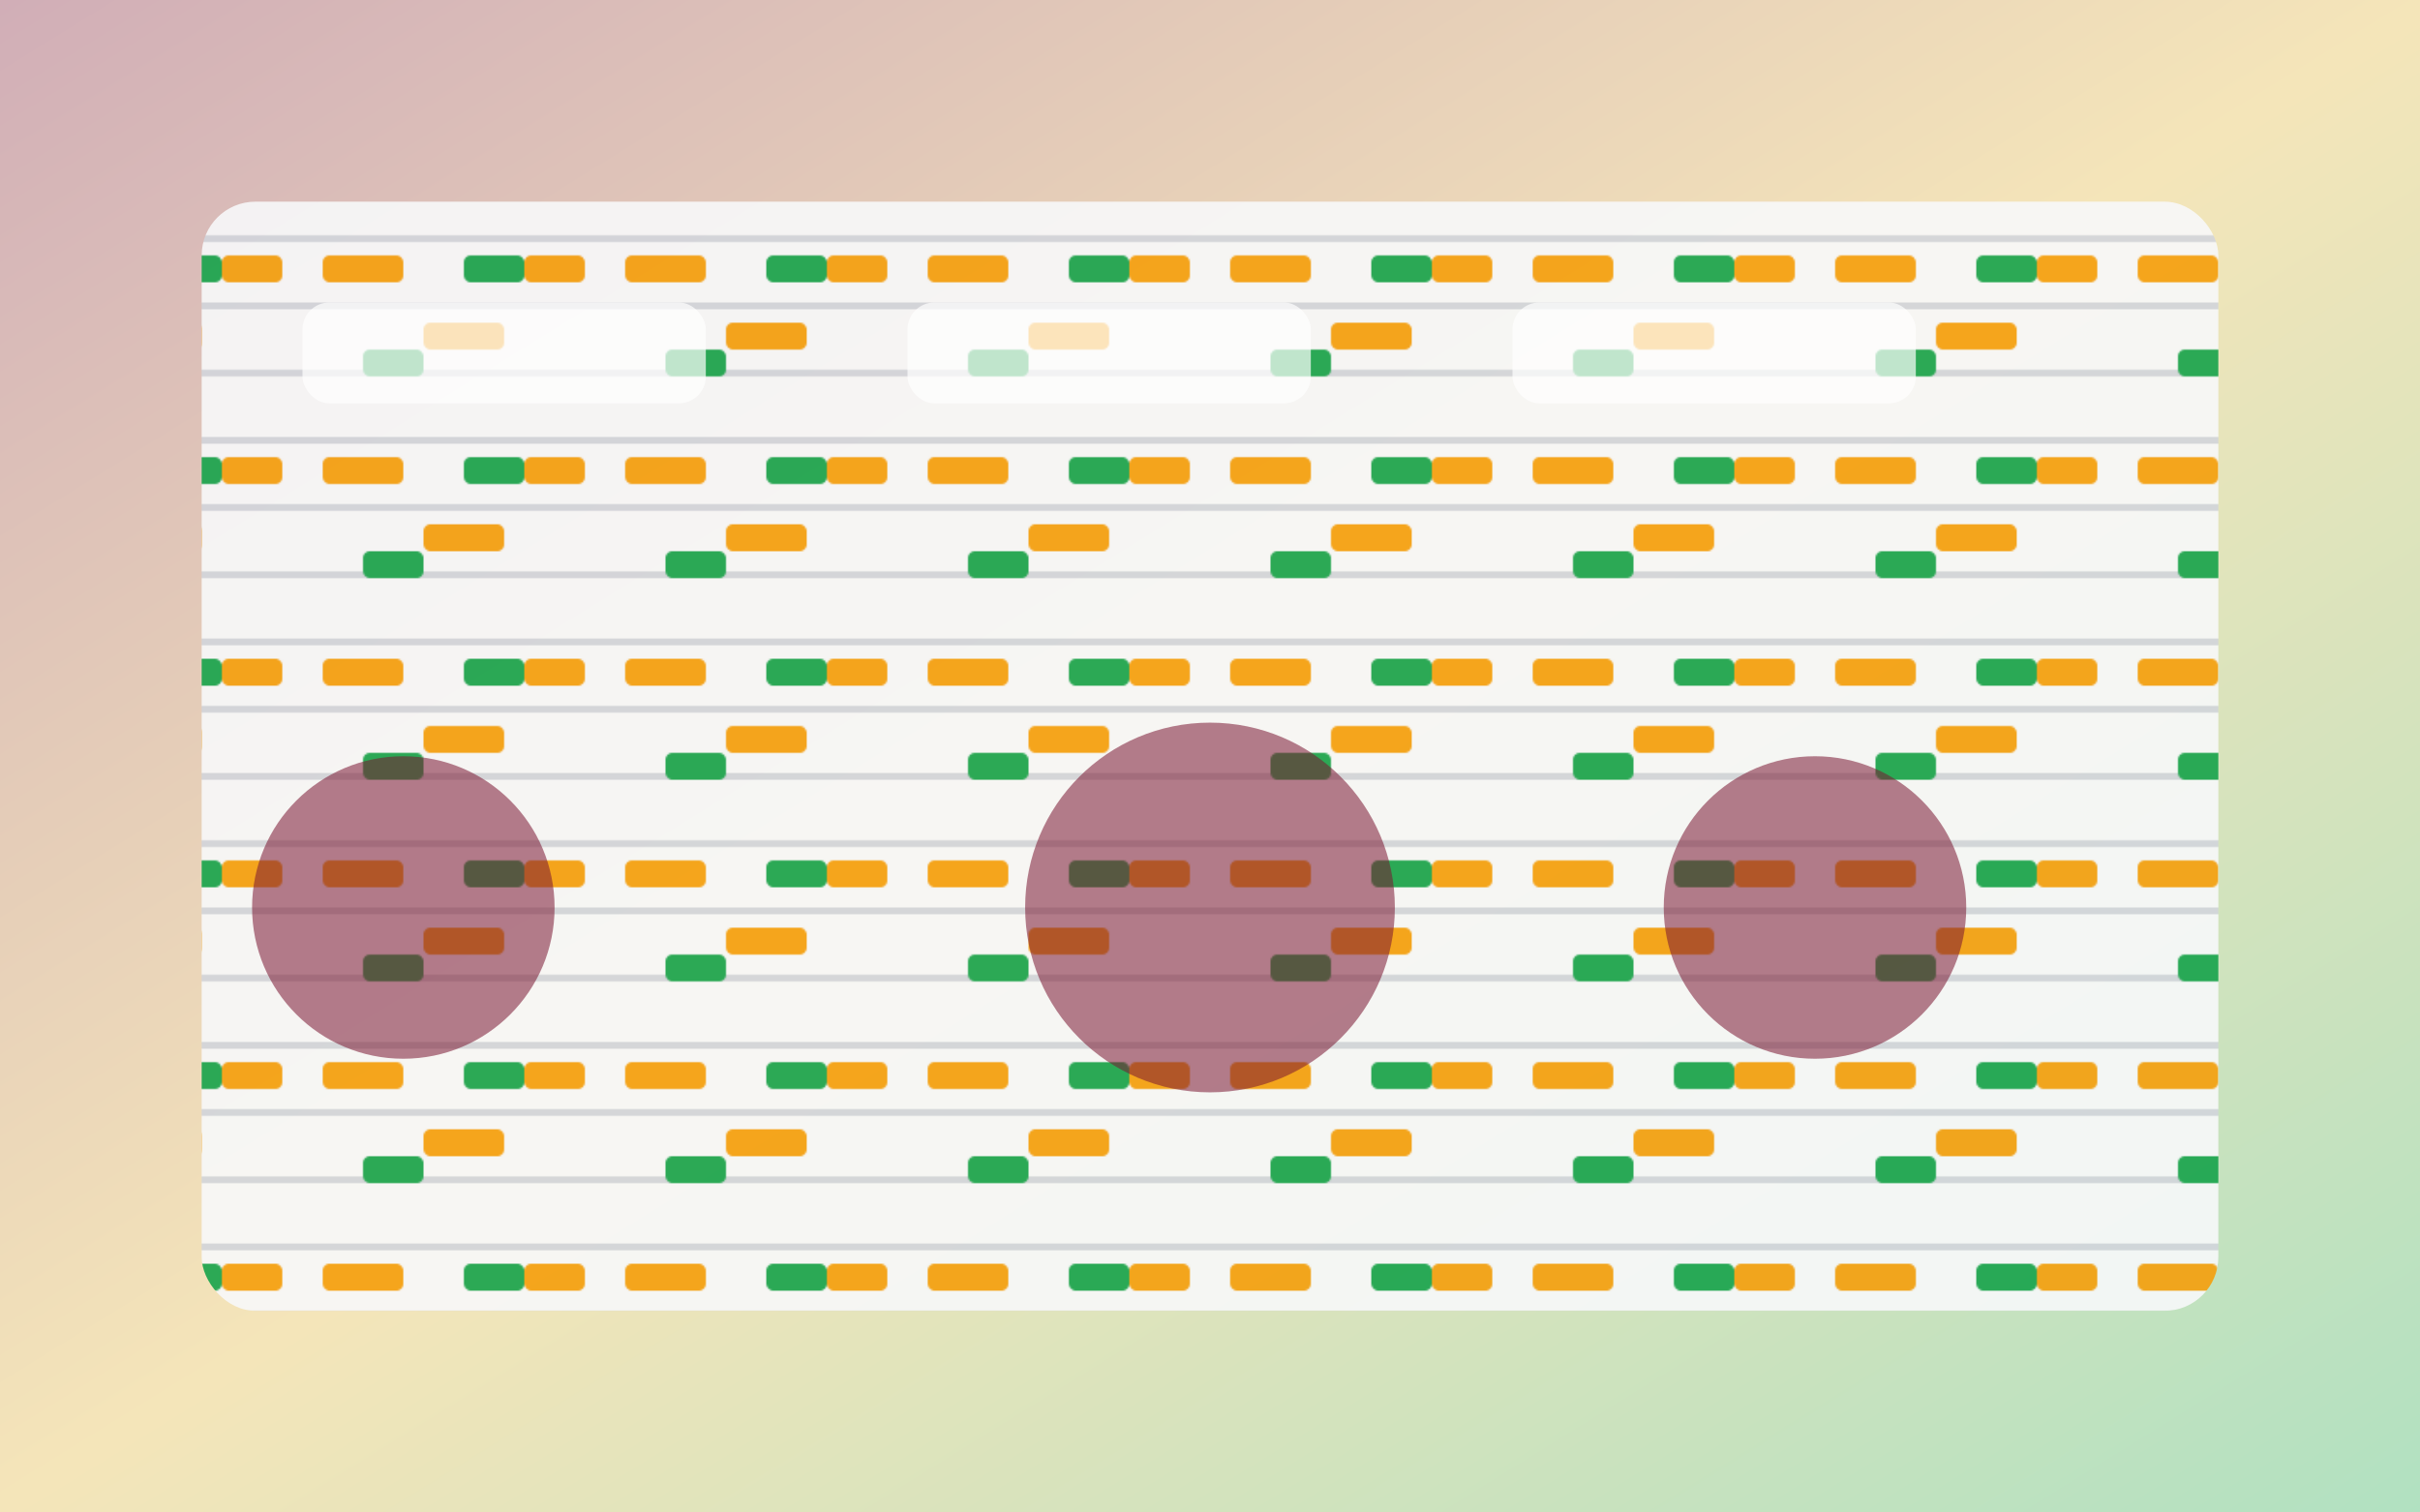<svg xmlns="http://www.w3.org/2000/svg" viewBox="0 0 1440 900" role="img" aria-labelledby="title desc">
  <title id="title">Supermarket shelves</title>
  <desc id="desc">Illustrated supermarket aisle with fresh produce and packaged goods.</desc>
  <defs>
    <linearGradient id="grad" x1="0%" x2="100%" y1="0%" y2="100%">
      <stop offset="0%" stop-color="#7A1631" />
      <stop offset="50%" stop-color="#E0B437" />
      <stop offset="100%" stop-color="#1FA84D" />
    </linearGradient>
    <pattern id="shelves" width="180" height="120" patternUnits="userSpaceOnUse">
      <rect width="180" height="120" fill="#F7F8FA" />
      <g fill="#D1D5DB">
        <rect x="0" y="20" width="180" height="4" />
        <rect x="0" y="60" width="180" height="4" />
        <rect x="0" y="100" width="180" height="4" />
      </g>
      <g fill="#F59E0B">
        <rect x="12" y="32" width="48" height="16" rx="4" />
        <rect x="72" y="72" width="48" height="16" rx="4" />
        <rect x="132" y="32" width="36" height="16" rx="4" />
      </g>
      <g fill="#16A34A">
        <rect x="36" y="88" width="36" height="16" rx="4" />
        <rect x="96" y="32" width="36" height="16" rx="4" />
      </g>
    </pattern>
  </defs>
  <rect width="1440" height="900" fill="url(#grad)" opacity="0.35" />
  <rect x="120" y="120" width="1200" height="660" rx="32" fill="url(#shelves)" opacity="0.9" />
  <g fill="#FFFFFF" opacity="0.7">
    <rect x="180" y="180" width="240" height="60" rx="16" />
    <rect x="540" y="180" width="240" height="60" rx="16" />
    <rect x="900" y="180" width="240" height="60" rx="16" />
  </g>
  <g fill="#7A1631" opacity="0.55">
    <circle cx="240" cy="540" r="90" />
    <circle cx="720" cy="540" r="110" />
    <circle cx="1080" cy="540" r="90" />
  </g>
</svg>
